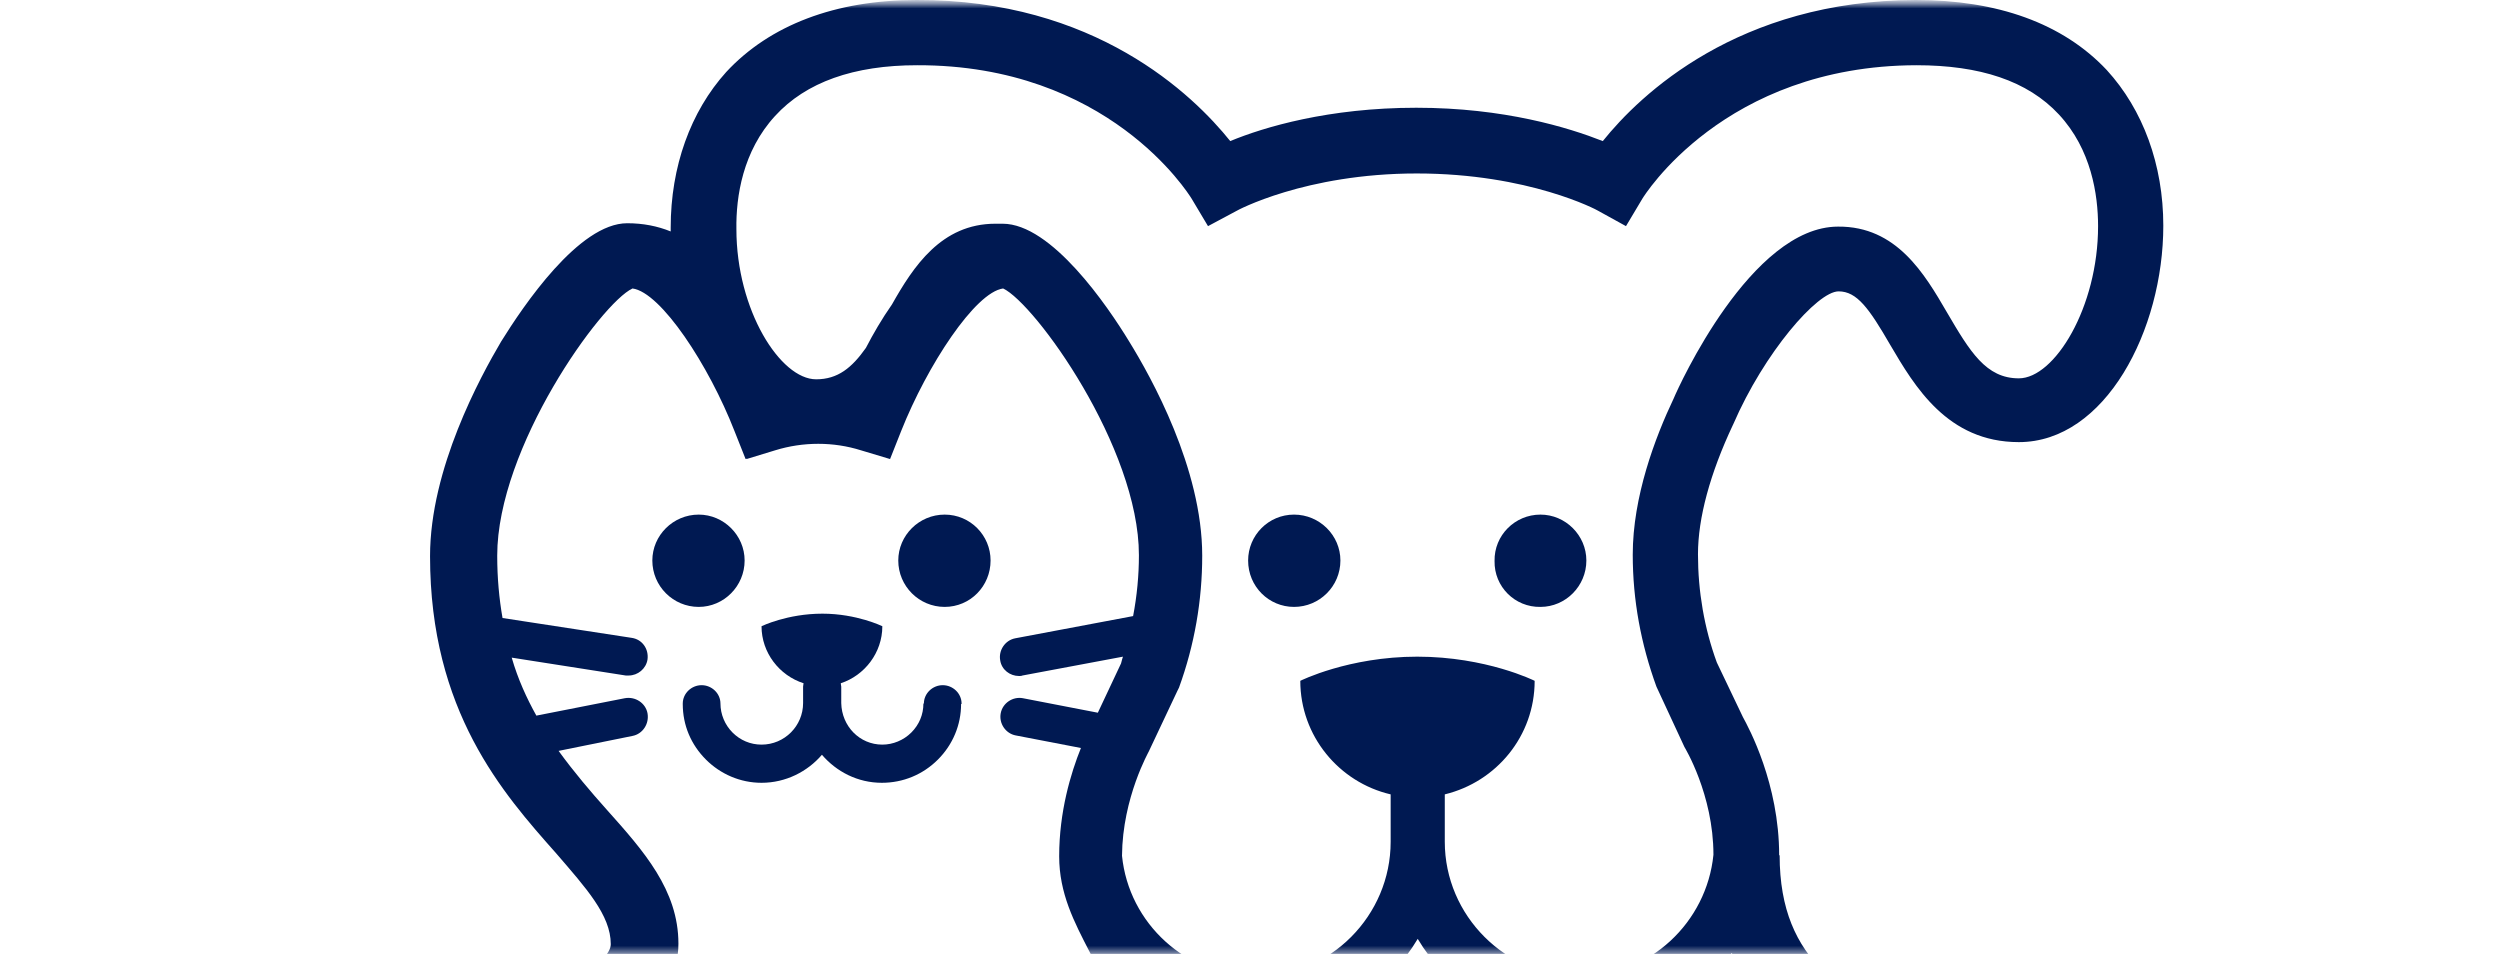 <svg width="152" height="58" viewBox="0 0 152 58" fill="none" xmlns="http://www.w3.org/2000/svg">
<mask id="mask0_46_32" style="mask-type:alpha" maskUnits="userSpaceOnUse" x="-408" y="0" width="650" height="58">
<rect x="-408" width="650" height="58" fill="#D9D9D9"/>
</mask>
<g mask="url(#mask0_46_32)">
<mask id="mask1_46_32" style="mask-type:luminance" maskUnits="userSpaceOnUse" x="0" y="0" width="152" height="105">
<path d="M151.242 0H0V105H151.242V0Z" fill="white"/>
</mask>
<g mask="url(#mask1_46_32)">
<path d="M142.899 86.638L141.753 86.462C141.753 86.462 139.902 89.84 135.025 89.84C133.145 89.84 131.206 88.988 129.619 87.519V79.117C129.619 69.069 122.862 65.779 117.486 63.135C112.286 60.608 108.202 58.61 108.202 52H108.173C108.173 47.652 106.322 44.244 105.969 43.598L104.383 40.278C103.619 38.192 103.237 35.959 103.237 33.697C103.237 31.494 103.972 28.791 105.353 25.853L105.382 25.794C107.262 21.446 110.494 17.715 111.786 17.715C112.903 17.715 113.637 18.743 114.93 20.976C116.399 23.473 118.397 26.881 122.745 26.881C128.004 26.881 131.529 20.065 131.529 13.72C131.529 10.018 130.295 6.669 128.092 4.26C125.418 1.41 121.423 -0 116.487 -0C105.676 0.029 99.712 5.758 97.45 8.578C95.364 7.756 91.456 6.551 86.109 6.551C80.792 6.551 76.855 7.726 74.799 8.578C72.536 5.758 66.572 -0.03 55.732 -0C50.796 -0 46.8 1.527 44.156 4.377C41.982 6.786 40.778 10.135 40.778 13.837C40.778 13.896 40.778 13.984 40.778 14.072C39.985 13.749 39.103 13.573 38.134 13.573C35.196 13.573 31.817 18.596 30.466 20.77C29.203 22.915 26.147 28.497 26.147 33.815C26.147 43.245 30.583 48.24 33.815 51.883C35.636 53.998 37.135 55.643 37.135 57.406C37.135 58.434 34.638 59.844 32.434 61.108C27.763 63.722 21.388 67.336 21.388 75.18V83.494C21.388 87.314 18.274 90.487 14.425 90.487C11.428 90.487 9.783 88.107 9.724 88.019L9.019 86.932L7.756 87.137C5.053 87.549 0 89.693 0 94.746C0 100.798 7.962 105.029 15.071 105C20.389 105 24.179 103.619 25.971 102.796C27.146 103.472 29.232 104.324 31.729 104.324H119.866C122.363 104.324 124.39 103.384 125.595 102.708C127.299 103.589 130.824 104.853 136.582 104.853C144.661 104.853 151.242 100.387 151.242 94.923C151.242 89.282 145.748 87.02 142.899 86.638ZM47.124 7.051C49.004 4.994 51.912 3.966 55.761 3.966C67.366 3.936 72.243 11.751 72.448 12.074L73.447 13.749L75.151 12.838C75.18 12.809 79.352 10.547 86.139 10.547C92.955 10.547 97.126 12.779 97.156 12.809L98.86 13.749L99.859 12.074C99.917 11.986 104.794 3.995 116.516 3.966C120.365 3.966 123.274 4.906 125.183 6.962C127.152 9.078 127.563 11.839 127.563 13.749C127.563 18.685 124.919 23.003 122.745 23.003C120.747 23.003 119.778 21.387 118.367 18.978C117.016 16.657 115.312 13.749 111.757 13.778C106.469 13.778 102.062 23.503 101.768 24.208C100.623 26.617 99.271 30.201 99.271 33.727C99.271 36.488 99.77 39.162 100.711 41.747L102.415 45.419C102.415 45.419 104.177 48.298 104.177 51.971C103.766 56.084 100.299 59.374 96.039 59.374C91.544 59.374 87.843 55.672 87.843 51.178V48.298C90.986 47.535 93.307 44.744 93.307 41.394C93.307 41.394 90.369 39.925 86.168 39.925C81.996 39.925 79.058 41.394 79.058 41.394C79.058 44.744 81.409 47.564 84.552 48.298V51.178C84.552 55.672 80.88 59.374 76.385 59.374C72.125 59.374 68.629 56.143 68.218 52.03C68.247 48.475 69.863 45.684 69.863 45.654L71.596 41.982L71.684 41.806C72.624 39.22 73.095 36.517 73.095 33.785C73.095 28.468 69.98 22.915 68.658 20.77C67.336 18.596 63.928 13.602 60.961 13.602C60.814 13.602 60.52 13.602 60.52 13.602C57.23 13.602 55.526 16.217 54.233 18.508C53.616 19.39 53.088 20.3 52.647 21.152C51.795 22.357 50.943 23.062 49.621 23.062C47.447 23.062 44.773 18.861 44.773 13.925C44.744 11.957 45.155 9.195 47.124 7.051ZM90.134 60.902C89.723 64.046 86.521 64.163 86.109 64.163C85.492 64.163 82.584 63.987 82.114 60.961L82.907 60.579C84.258 59.668 85.375 58.464 86.198 57.083C87.02 58.464 88.136 59.639 89.429 60.579L90.134 60.902ZM66.161 100.211H58.111C58.611 98.184 59.257 93.513 55.732 90.81C55.644 90.751 55.555 90.633 55.467 90.545L58.611 77.883C58.846 77.002 58.288 76.091 57.406 75.885C56.525 75.65 55.614 76.208 55.379 77.09L53.293 85.433L51.207 77.09C51.002 76.208 50.091 75.65 49.21 75.885C48.328 76.12 47.77 77.002 48.005 77.912L50.649 88.195C50.737 88.547 51.501 91.72 53.734 93.424C56.29 95.334 54.703 100.181 54.703 100.181H46.566C46.859 98.448 47.241 94.423 45.361 91.867C44.715 90.986 43.833 90.34 42.834 89.987L39.603 77.119C39.368 76.238 38.486 75.68 37.575 75.915C36.694 76.15 36.136 77.031 36.371 77.942L39.25 89.399C36.841 88.9 36.165 88.107 36.019 87.842C35.842 87.549 35.872 87.284 35.93 87.108L36.077 86.755C36.4 85.933 35.96 84.963 35.108 84.64C34.285 84.317 33.316 84.758 32.992 85.61C32.787 86.05 32.17 87.637 33.139 89.37C34.256 91.427 36.841 92.602 41.16 93.013C41.865 93.072 42.364 93.336 42.717 93.836C43.863 95.422 43.481 98.977 43.216 100.211H31.523C29.026 100.211 27.322 98.889 27.322 98.889L26.235 98.066L25.09 98.771C25.06 98.801 21.358 101.004 15.159 101.033C9.548 101.033 4.054 97.89 4.054 94.717C4.054 92.719 6.14 91.72 7.433 91.28C8.667 92.543 11.017 94.423 14.513 94.423C20.536 94.423 25.471 89.488 25.471 83.436V75.121C25.471 69.627 30.025 67.042 34.491 64.516C37.958 62.577 41.248 60.726 41.248 57.377C41.248 54.115 39.133 51.736 36.9 49.239C35.901 48.122 34.902 46.947 33.962 45.654L38.457 44.744C39.074 44.626 39.485 44.009 39.368 43.363C39.25 42.746 38.633 42.334 37.987 42.452L32.611 43.51C32.023 42.452 31.494 41.306 31.112 39.984L38.046 41.071C38.104 41.071 38.163 41.071 38.222 41.071C38.78 41.071 39.279 40.66 39.368 40.102C39.456 39.455 39.044 38.868 38.398 38.78L30.554 37.575C30.348 36.4 30.231 35.137 30.231 33.785C30.231 27.204 36.547 18.42 38.457 17.539C40.19 17.774 43.099 22.21 44.656 26.206L45.332 27.91L45.39 27.88V27.91L47.124 27.381C48.828 26.852 50.678 26.852 52.353 27.381L54.116 27.91L54.791 26.206C56.378 22.21 59.286 17.774 60.99 17.539C62.929 18.45 69.246 27.204 69.246 33.756C69.246 34.99 69.128 36.224 68.893 37.458L61.725 38.809C61.108 38.927 60.697 39.544 60.814 40.16C60.902 40.719 61.402 41.101 61.96 41.101C62.019 41.101 62.107 41.101 62.166 41.071L68.276 39.925C68.276 39.925 68.188 40.19 68.159 40.337L66.749 43.333L62.195 42.452C61.578 42.334 60.961 42.746 60.844 43.363C60.726 43.98 61.137 44.597 61.754 44.714L65.721 45.478C65.103 47.006 64.398 49.356 64.398 52.059C64.398 54.321 65.309 56.054 66.249 57.876C67.424 60.138 68.629 62.488 68.629 66.602C68.629 68.629 67.278 73.27 66.073 77.413C63.194 87.049 62.078 91.397 64.986 92.778C68.188 94.365 66.161 100.152 66.161 100.211ZM136.582 100.887C129.737 100.887 126.77 98.771 126.77 98.771L125.536 97.831L124.302 98.801C124.302 98.83 122.451 100.211 119.866 100.211H105.529C105.499 100.181 102.708 96.568 104.001 93.953C105.823 90.222 109.377 89.458 114.107 89.458C116.252 89.458 117.222 88.489 117.662 87.666C118.896 85.345 116.84 81.996 116.193 81.026C115.664 80.263 114.636 80.086 113.902 80.586C113.138 81.115 112.932 82.143 113.461 82.907C114.225 84.052 114.842 85.58 114.754 86.109C114.666 86.138 114.489 86.197 114.137 86.197C112.962 86.197 111.346 86.197 109.642 86.491L108.672 82.642C108.467 81.732 107.556 81.203 106.645 81.438C105.764 81.673 105.206 82.554 105.441 83.465L106.44 87.402C104.354 88.283 102.385 89.84 101.093 92.543C99.712 95.334 100.681 98.331 101.68 100.27H88.754C88.254 97.244 88.107 92.866 90.076 92.073C90.722 91.808 91.398 91.662 92.073 91.515C93.425 91.221 94.923 90.868 95.746 89.399C96.48 88.077 96.392 86.315 95.452 83.436L93.895 77.148C93.689 76.267 92.778 75.709 91.897 75.944C91.016 76.179 90.457 77.06 90.692 77.942L92.279 84.287C92.279 84.317 92.308 84.317 92.308 84.346C92.308 84.376 92.308 84.405 92.338 84.434C93.248 87.108 92.955 87.725 92.925 87.784C92.837 87.96 91.868 88.165 91.368 88.283C90.634 88.459 89.782 88.636 88.871 89.017C87.696 89.488 86.873 90.31 86.286 91.309C85.728 90.31 84.905 89.488 83.73 89.017C82.819 88.665 81.967 88.459 81.233 88.312C80.733 88.195 79.764 87.989 79.675 87.813C79.646 87.754 79.352 87.137 80.263 84.434C80.263 84.405 80.263 84.376 80.292 84.346C80.292 84.346 80.292 84.317 80.322 84.317L81.908 77.971C82.114 77.09 81.585 76.179 80.704 75.944C79.822 75.709 78.912 76.267 78.706 77.148L77.149 83.436C76.238 86.344 76.15 88.107 76.884 89.399C77.707 90.839 79.235 91.192 80.586 91.485C81.233 91.632 81.908 91.779 82.584 92.043C84.552 92.837 84.435 97.214 83.965 100.24H70.215C71.067 96.95 71.156 91.897 67.101 89.517C67.013 87.695 68.6 82.26 69.687 78.529C71.097 73.74 72.448 69.246 72.448 66.631C72.448 64.751 72.213 63.164 71.89 61.754C73.271 62.342 74.799 62.665 76.385 62.665C77.237 62.665 78.06 62.547 78.882 62.371C79.646 64.986 81.791 67.689 86.139 67.689C90.487 67.689 92.661 64.986 93.395 62.371C94.247 62.577 95.129 62.665 96.039 62.665C99.859 62.665 103.208 60.785 105.294 57.935C107.292 62.635 111.698 64.78 115.723 66.748C121.041 69.363 125.653 71.567 125.653 79.176L125.683 89.164L126.212 89.752C128.621 92.396 131.852 93.894 135.055 93.894C139.197 93.894 141.929 92.014 143.281 90.839C144.691 91.25 147.276 92.337 147.305 94.981C147.276 98.007 142.194 100.887 136.582 100.887Z" fill="#001952"/>
<path d="M78.677 36.9C80.234 36.9 81.497 35.636 81.497 34.079C81.497 32.552 80.234 31.288 78.677 31.288C77.12 31.288 75.886 32.552 75.886 34.079C75.886 35.666 77.149 36.9 78.677 36.9Z" fill="#001952"/>
<path d="M93.66 36.9C95.187 36.9 96.451 35.636 96.451 34.079C96.451 32.552 95.187 31.288 93.66 31.288C92.103 31.288 90.839 32.552 90.869 34.109C90.839 35.666 92.103 36.929 93.66 36.9Z" fill="#001952"/>
<path d="M45.273 34.079C45.273 32.552 44.01 31.288 42.482 31.288C40.925 31.288 39.662 32.552 39.662 34.079C39.662 35.636 40.925 36.9 42.482 36.9C44.01 36.9 45.273 35.636 45.273 34.079Z" fill="#001952"/>
<path d="M57.436 31.288C55.879 31.288 54.615 32.552 54.615 34.079C54.615 35.636 55.879 36.9 57.436 36.9C58.993 36.9 60.227 35.636 60.227 34.079C60.227 32.552 58.993 31.288 57.436 31.288Z" fill="#001952"/>
<path d="M58.464 42.776C58.464 42.158 57.935 41.659 57.318 41.659C56.701 41.659 56.172 42.158 56.172 42.776H56.143C56.143 43.451 55.879 44.068 55.408 44.538C54.938 45.008 54.292 45.273 53.646 45.273C52.265 45.273 51.178 44.156 51.148 42.746V41.747C51.148 41.688 51.119 41.63 51.119 41.542C52.559 41.072 53.646 39.691 53.646 38.075C53.646 38.075 52.089 37.311 50.003 37.311C47.858 37.311 46.301 38.075 46.301 38.075C46.301 39.691 47.388 41.072 48.857 41.542C48.857 41.6 48.828 41.659 48.828 41.747V42.746C48.828 44.127 47.711 45.273 46.301 45.273C45.625 45.273 45.008 45.008 44.538 44.538C44.068 44.068 43.804 43.422 43.804 42.776C43.804 42.158 43.275 41.659 42.658 41.659C42.041 41.659 41.512 42.158 41.512 42.776C41.512 42.776 41.512 42.776 41.512 42.805C41.512 44.097 42.012 45.273 42.922 46.183C43.804 47.065 45.008 47.594 46.301 47.594C47.77 47.594 49.092 46.918 49.973 45.89C50.855 46.918 52.147 47.594 53.616 47.594C54.909 47.594 56.114 47.094 57.024 46.183C57.935 45.273 58.434 44.068 58.434 42.805C58.464 42.805 58.464 42.805 58.464 42.776C58.464 42.805 58.464 42.805 58.464 42.776Z" fill="#001952"/>
</g>
</g>
</svg>
